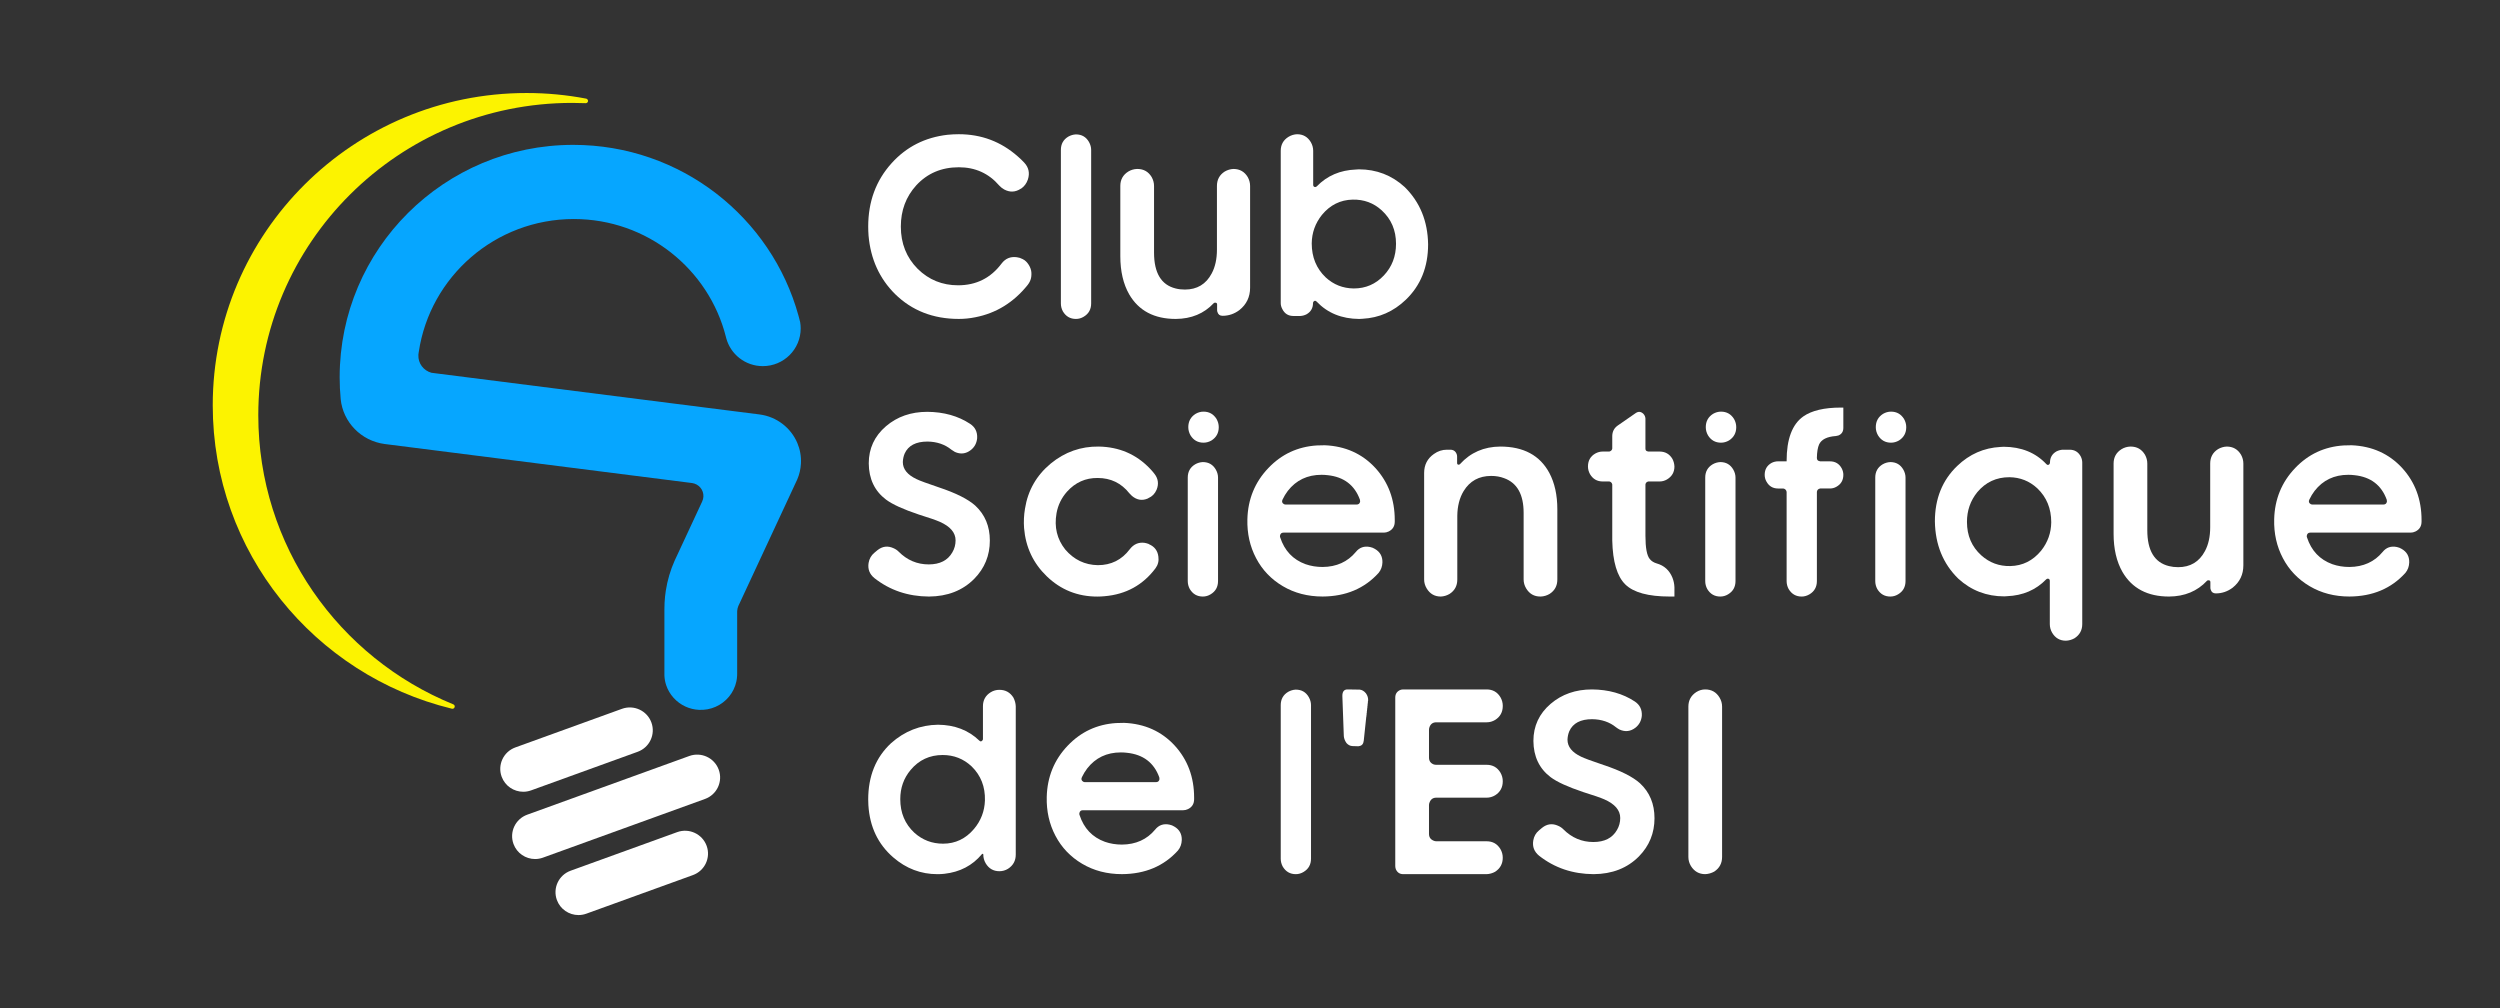 <svg width="992" height="400" viewBox="0 0 992 400" fill="none" xmlns="http://www.w3.org/2000/svg">
<rect x="0" y="0" width="992" height="400" fill="#333333" stroke="none"/>
<path d="M317.813 183.959C317.694 186.185 317.184 188.3 316.35 190.237L315.848 191.315L314.556 194.093L313.391 196.6L293.107 240.174L292.984 240.433L292.962 240.485C292.709 241.096 292.552 241.756 292.515 242.452C292.508 242.559 292.508 242.663 292.508 242.77V267.437H292.504C292.504 267.689 292.5 267.944 292.485 268.2C292.444 268.948 292.348 269.681 292.195 270.393C291.227 274.941 288.078 278.644 283.931 280.467C281.914 281.352 279.654 281.793 277.301 281.667C275.407 281.567 273.616 281.107 271.993 280.363C268.371 278.704 265.587 275.611 264.336 271.867C263.934 270.656 263.692 269.374 263.636 268.048V241.667C263.636 240.819 263.659 239.967 263.703 239.107C263.789 237.504 263.953 235.926 264.195 234.37C264.839 230.204 266.026 226.226 267.679 222.504L268.341 221.089L278.627 198.993L278.619 198.989C278.902 198.404 279.073 197.752 279.111 197.063C279.256 194.385 277.305 192.074 274.673 191.678L274.413 191.644H274.409L272.801 191.441L173.262 178.8L152.863 176.211L152.629 176.181C143.289 174.952 136.093 167.496 135.185 158.367C134.913 155.507 134.776 152.611 134.776 149.689C134.776 98.763 176.27 57.481 227.454 57.481C270.169 57.481 306.136 86.233 316.864 125.348C317.087 126.163 317.299 126.981 317.5 127.804C317.642 128.622 317.716 129.467 317.716 130.33C317.716 138.585 310.99 145.281 302.689 145.281C295.724 145.281 289.861 140.559 288.16 134.159C288.119 133.985 288.074 133.811 288.03 133.641C281.232 106.789 256.794 86.911 227.7 86.911C196.49 86.911 170.645 109.778 166.175 139.596C166.145 139.774 166.119 139.952 166.093 140.133C166.078 140.252 166.059 140.37 166.044 140.493C166.033 140.607 166.026 140.722 166.018 140.837C165.84 144.181 168.088 147.096 171.245 147.926L173.091 148.159L173.754 148.244L288.324 162.793L301.259 164.433L301.423 164.456C308.239 165.348 313.837 169.793 316.372 175.756C317.441 178.27 317.966 181.056 317.813 183.959Z" fill="#06A6FF"/>
<path d="M233.339 40.078C233.313 40.581 232.878 40.97 232.368 40.941C230.603 40.867 228.828 40.83 227.044 40.83C158.257 40.83 102.491 96.315 102.491 164.755C102.491 216.596 134.478 261.004 179.892 279.496C180.234 279.644 180.465 279.989 180.439 280.378C180.413 280.881 179.978 281.27 179.468 281.241C179.438 281.241 179.408 281.237 179.378 281.233C179.378 281.233 179.378 281.233 179.375 281.233C179.326 281.222 179.278 281.211 179.229 281.2C179.222 281.196 179.211 281.193 179.2 281.189C124.785 267.918 84.414 219.067 84.414 160.833C84.414 92.392 140.181 36.907 208.968 36.907C217.031 36.907 224.919 37.674 232.554 39.13C233 39.193 233.339 39.626 233.339 40.078Z" fill="#FCF300"/>
<path d="M207.624 314.17C203.902 314.17 200.403 311.881 199.055 308.2C197.332 303.492 199.774 298.285 204.505 296.574L246.788 281.263C251.52 279.548 256.753 281.978 258.473 286.685C260.197 291.392 257.755 296.6 253.023 298.311L210.74 313.622C209.713 313.996 208.659 314.17 207.624 314.17Z" fill="white"/>
<path d="M229.542 363.096C225.82 363.096 222.321 360.807 220.973 357.126C219.25 352.418 221.691 347.211 226.423 345.5L268.706 330.189C273.437 328.474 278.671 330.904 280.391 335.611C282.115 340.318 279.673 345.526 274.941 347.237L232.658 362.548C231.63 362.918 230.577 363.096 229.542 363.096Z" fill="white"/>
<path d="M212.326 340.863C208.603 340.863 205.104 338.574 203.757 334.892C202.033 330.185 204.475 324.978 209.206 323.267L273.508 299.981C278.24 298.267 283.473 300.696 285.193 305.404C286.917 310.111 284.475 315.318 279.743 317.029L215.442 340.315C214.414 340.685 213.361 340.863 212.326 340.863Z" fill="white"/>
<path d="M344.506 89.904C344.506 79.986 347.598 71.605 353.783 64.766C359.635 58.266 367.042 54.503 376.006 53.479C377.489 53.331 378.977 53.258 380.466 53.258C389.386 53.258 397.175 56.188 403.838 62.052C404.747 62.835 405.612 63.663 406.428 64.544C408.202 66.45 408.68 68.675 407.868 71.211C407.342 72.777 406.428 73.999 405.133 74.875H405.061C402.901 76.293 400.698 76.392 398.446 75.17C397.677 74.732 397.03 74.215 396.503 73.629C392.333 68.794 386.984 66.371 380.466 66.371C373.609 66.371 367.975 68.764 363.563 73.555C359.485 78.051 357.451 83.497 357.451 89.899C357.451 96.596 359.678 102.19 364.138 106.681C368.55 111.029 373.894 113.205 380.176 113.205C387.366 113.205 393.121 110.325 397.436 104.558C398.968 102.554 400.983 101.727 403.476 102.067C404.293 102.165 405.056 102.411 405.776 102.8C406.303 103.047 406.771 103.377 407.177 103.79C407.583 104.204 407.931 104.647 408.221 105.11C408.511 105.573 408.748 106.075 408.941 106.612C409.134 107.148 409.241 107.7 409.265 108.261C409.289 108.823 409.265 109.374 409.192 109.911C409.12 110.448 408.965 110.984 408.724 111.521C408.482 112.058 408.173 112.57 407.786 113.062C402.224 120.001 395.295 124.275 386.999 125.89C384.839 126.328 382.659 126.55 380.456 126.55C370.289 126.55 361.853 123.251 355.141 116.657C348.956 110.502 345.458 102.781 344.641 93.499C344.549 92.277 344.506 91.081 344.506 89.904Z" fill="white"/>
<path d="M426.926 53.331C429.226 53.331 430.956 54.331 432.106 56.335C432.681 57.359 432.971 58.413 432.971 59.487V120.395C432.971 122.739 431.99 124.502 430.023 125.673C429.062 126.259 428.032 126.555 426.931 126.555C424.674 126.555 422.949 125.555 421.751 123.551C421.224 122.571 420.958 121.522 420.958 120.4V59.487C420.958 57.143 421.939 55.385 423.906 54.208C424.863 53.676 425.872 53.381 426.926 53.331Z" fill="white"/>
<path d="M485.109 125.309C484.055 125.309 483.383 124.822 483.094 123.842C482.997 123.595 482.949 123.354 482.949 123.108V120.838C482.949 120.35 482.707 120.104 482.229 120.104C481.987 120.055 481.774 120.129 481.581 120.326C477.744 124.433 472.734 126.506 466.549 126.555C458.015 126.555 451.85 123.305 448.066 116.805C445.718 112.698 444.543 107.641 444.543 101.633V73.782C444.543 71.29 445.597 69.385 447.708 68.065C448.762 67.43 449.912 67.09 451.159 67.04H451.303C453.797 67.04 455.691 68.114 456.986 70.266C457.609 71.389 457.923 72.566 457.923 73.782V100.24C457.923 108.301 460.774 113.043 466.481 114.461C467.631 114.756 468.853 114.899 470.148 114.899C474.99 114.899 478.537 112.772 480.793 108.522C482.185 105.932 482.881 102.781 482.881 99.068V73.782C482.881 71.29 483.91 69.385 485.973 68.065C487.075 67.43 488.225 67.09 489.424 67.04C491.917 67.04 493.811 68.114 495.106 70.266C495.729 71.389 496.039 72.566 496.039 73.782V114.166C496.039 117.829 494.623 120.784 491.796 123.034C489.786 124.551 487.554 125.309 485.109 125.309Z" fill="white"/>
<path d="M521.001 120.252C521.001 122.256 520.136 123.743 518.411 124.723C517.643 125.112 516.826 125.334 515.966 125.383H513.231C511.216 125.383 509.752 124.477 508.844 122.67C508.414 121.887 508.196 121.079 508.196 120.252V59.856C508.196 57.414 509.225 55.557 511.289 54.287C512.342 53.651 513.468 53.312 514.671 53.263C517.068 53.263 518.889 54.311 520.136 56.414C520.759 57.487 521.073 58.64 521.073 59.861V73.349C521.073 73.885 521.334 74.181 521.866 74.23C522.156 74.181 522.368 74.082 522.513 73.934C526.587 69.734 531.767 67.508 538.048 67.267C538.43 67.218 538.817 67.193 539.198 67.193C546.2 67.193 552.264 69.537 557.396 74.23C563.436 80.193 566.529 87.767 566.673 96.95C566.673 105.942 563.726 113.269 557.826 118.937C552.936 123.63 547.205 126.146 540.638 126.486C540.208 126.535 539.773 126.56 539.343 126.56C532.39 126.511 526.756 124.216 522.441 119.671C522.011 119.233 521.6 119.233 521.218 119.671C521.069 119.858 521.001 120.055 521.001 120.252ZM553.941 96.724C553.941 91.352 552.047 86.93 548.259 83.458C545.045 80.528 541.209 79.11 536.749 79.208C531.859 79.307 527.78 81.336 524.524 85.29C521.885 88.614 520.542 92.376 520.494 96.576C520.494 102.047 522.339 106.543 526.031 110.064C529.148 112.944 532.864 114.412 537.179 114.461C541.875 114.461 545.847 112.752 549.08 109.33C552.322 105.908 553.941 101.707 553.941 96.724Z" fill="white"/>
<path d="M346.95 219.337L348.173 218.313C350.14 216.752 352.246 216.481 354.503 217.506C355.319 217.85 356.015 218.313 356.59 218.899C359.944 222.272 363.925 223.956 368.53 223.956C372.942 223.956 376.059 222.366 377.88 219.19C378.745 217.722 379.175 216.137 379.175 214.423C379.175 211.345 377.064 208.878 372.845 207.022C371.405 206.387 368.651 205.436 364.573 204.166C358.436 202.112 354.097 200.133 351.555 198.227C347.047 194.81 344.771 190.019 344.723 183.863C344.723 177.949 346.999 173.04 351.555 169.13C356.015 165.319 361.48 163.413 367.955 163.413C374.522 163.462 380.18 165.053 384.93 168.175C386.945 169.494 387.878 171.4 387.733 173.892C387.54 175.847 386.704 177.408 385.215 178.584C383.249 180.101 381.137 180.342 378.885 179.318C378.359 179.023 377.904 178.732 377.518 178.437C374.928 176.334 371.763 175.261 368.023 175.211C363.418 175.211 360.398 176.802 358.963 179.978C358.533 181.002 358.291 182.13 358.243 183.351C358.243 186.138 360.04 188.384 363.635 190.092C364.785 190.678 367.757 191.776 372.555 193.392C379.315 195.642 384.133 198.06 387.013 200.65C390.85 204.22 392.768 208.834 392.768 214.502C392.768 220.416 390.705 225.473 386.583 229.673C381.978 234.317 375.986 236.661 368.603 236.71C360.306 236.661 353.092 234.219 346.955 229.383C345.037 227.817 344.269 225.818 344.655 223.375C344.935 221.711 345.699 220.367 346.95 219.337Z" fill="white"/>
<path d="M406.718 201.822C407.868 194.593 411.275 188.63 416.933 183.937C422.543 179.343 428.897 177.097 435.991 177.196C444.094 177.344 450.854 180.249 456.271 185.917C456.894 186.552 457.469 187.212 457.996 187.896C459.576 189.851 459.89 192.003 458.928 194.347C458.257 195.913 457.179 197.011 455.691 197.646L455.474 197.794C453.222 198.774 451.11 198.429 449.144 196.77C448.757 196.43 448.424 196.085 448.138 195.745C444.925 191.688 440.731 189.664 435.551 189.664C430.758 189.615 426.704 191.422 423.398 195.086C421.19 197.577 419.803 200.438 419.228 203.664C418.267 209.135 419.422 213.926 422.678 218.028C426.129 222.085 430.444 224.158 435.623 224.257C440.895 224.257 445.118 222.154 448.283 217.954C449.815 215.95 451.758 215.098 454.111 215.388C454.686 215.487 455.237 215.634 455.763 215.827L455.981 215.974C458.141 216.905 459.363 218.54 459.648 220.884C459.89 222.592 459.503 224.134 458.498 225.503C453.512 232.145 446.8 235.839 438.358 236.572C437.353 236.671 436.368 236.72 435.411 236.72C427.597 236.72 420.905 234.031 415.343 228.659C409.975 223.479 406.974 217.102 406.351 209.528C406.167 206.978 406.283 204.412 406.718 201.822Z" fill="white"/>
<path d="M477.271 183.351C479.571 183.351 481.301 184.351 482.451 186.355C483.026 187.379 483.316 188.433 483.316 189.506V230.55C483.316 232.894 482.335 234.657 480.368 235.829C479.407 236.415 478.378 236.71 477.276 236.71C475.024 236.71 473.294 235.711 472.096 233.706C471.569 232.726 471.303 231.678 471.303 230.555V189.511C471.303 187.167 472.284 185.405 474.251 184.233C475.208 183.691 476.218 183.4 477.271 183.351ZM471.516 169.499C471.516 167.205 472.473 165.442 474.391 164.22C475.396 163.634 476.454 163.339 477.556 163.339C479.808 163.339 481.538 164.319 482.736 166.269C483.311 167.293 483.601 168.372 483.601 169.494C483.601 171.794 482.639 173.552 480.726 174.773C479.721 175.359 478.663 175.655 477.561 175.655C475.304 175.655 473.579 174.68 472.381 172.725C471.806 171.695 471.516 170.622 471.516 169.499Z" fill="white"/>
<path d="M494.961 206.072C495.154 198.109 497.933 191.314 503.306 185.695C508.529 180.224 514.932 177.24 522.509 176.753C523.562 176.703 524.615 176.679 525.674 176.679C533.825 177.024 540.513 180.027 545.741 185.695C550.873 191.314 553.439 198.203 553.439 206.362V206.948C553.439 208.805 552.622 210.124 550.994 210.907C550.37 211.203 549.747 211.346 549.124 211.346H509.278C508.51 211.346 508.056 211.739 507.911 212.517C507.863 212.813 507.887 213.054 507.983 213.251C509.709 218.53 513.067 222.071 518.053 223.878C520.165 224.611 522.417 224.976 524.813 224.976C530.327 224.927 534.714 222.947 537.976 219.037C539.416 217.23 541.31 216.57 543.658 217.058C544.378 217.205 545.002 217.452 545.528 217.791C547.592 218.963 548.597 220.746 548.549 223.144C548.5 224.754 547.998 226.148 547.036 227.32C541.426 233.524 534.019 236.651 524.813 236.7C518.918 236.7 513.651 235.331 509.027 232.594C504.398 229.856 500.866 226.153 498.421 221.489C495.971 216.836 494.821 211.69 494.961 206.072ZM510.211 200.207H538.261C539.078 200.207 539.556 199.818 539.701 199.035C539.701 198.789 539.677 198.547 539.629 198.301C537.517 192.486 533.25 189.236 526.828 188.551C526.012 188.453 525.2 188.403 524.383 188.403C518.773 188.403 514.313 190.531 511.003 194.78C510.187 195.854 509.491 197.006 508.916 198.227C508.534 199.01 508.723 199.621 509.491 200.059C509.733 200.163 509.969 200.207 510.211 200.207Z" fill="white"/>
<path d="M574.149 178.442H575.444C576.739 178.442 577.604 179.052 578.034 180.273C578.13 180.569 578.179 180.859 578.179 181.155V183.72C578.179 184.208 578.42 184.43 578.899 184.38C579.092 184.331 579.232 184.257 579.329 184.159C583.499 179.564 588.824 177.245 595.294 177.196C604.547 177.196 611.046 180.692 614.786 187.675C616.893 191.634 617.951 196.445 617.951 202.112V229.964C617.951 232.456 616.922 234.361 614.859 235.681C613.757 236.316 612.607 236.656 611.409 236.705H611.191C608.746 236.705 606.876 235.632 605.581 233.48C604.91 232.357 604.576 231.185 604.576 229.964V203.506C604.576 196.179 601.986 191.584 596.811 189.728C595.274 189.142 593.574 188.847 591.704 188.847C586.862 188.847 583.218 190.851 580.773 194.859C579.145 197.548 578.304 200.822 578.256 204.683V229.969C578.256 232.461 577.222 234.366 575.163 235.686C574.062 236.321 572.907 236.661 571.713 236.71C569.268 236.71 567.398 235.637 566.103 233.485C565.432 232.362 565.098 231.19 565.098 229.969V187.68C565.098 184.454 566.393 181.938 568.983 180.131C570.554 179.003 572.279 178.442 574.149 178.442Z" fill="white"/>
<path d="M635.931 179.175H638.594C639.265 178.978 639.647 178.589 639.744 178.003V172.946C639.792 171.237 640.488 169.893 641.831 168.913L649.021 163.93C650.075 163.196 651.085 163.27 652.041 164.151C652.568 164.688 652.858 165.323 652.906 166.057V178.003C652.906 178.639 653.196 179.003 653.771 179.101C653.868 179.101 653.964 179.126 654.056 179.175H658.516C660.768 179.175 662.474 180.155 663.624 182.105C664.102 183.036 664.368 184.036 664.416 185.109C664.416 187.359 663.43 189.068 661.469 190.24C660.555 190.777 659.574 191.048 658.521 191.048H654.061C653.389 191.195 653.008 191.584 652.911 192.22V212.596C652.911 217.387 653.486 220.465 654.636 221.829C655.308 222.661 656.24 223.247 657.439 223.587C660.362 224.419 662.425 226.3 663.624 229.23C664.102 230.451 664.368 231.722 664.416 233.042V236.705H662.546C654.061 236.705 648.185 235.105 644.924 231.904C641.662 228.703 639.937 222.903 639.744 214.497C639.744 213.862 639.744 213.251 639.744 212.665V192.215C639.599 191.58 639.217 191.191 638.594 191.043H635.931C633.723 191.043 632.046 190.068 630.896 188.113C630.37 187.138 630.104 186.133 630.104 185.109C630.104 182.814 631.06 181.101 632.979 179.978C633.94 179.441 634.921 179.175 635.931 179.175Z" fill="white"/>
<path d="M682.604 183.351C684.904 183.351 686.634 184.351 687.784 186.355C688.359 187.379 688.649 188.433 688.649 189.506V230.55C688.649 232.894 687.668 234.657 685.701 235.829C684.74 236.415 683.711 236.71 682.609 236.71C680.352 236.71 678.627 235.711 677.429 233.706C676.902 232.726 676.636 231.678 676.636 230.555V189.511C676.636 187.167 677.617 185.405 679.584 184.233C680.546 183.691 681.551 183.4 682.604 183.351ZM676.854 169.499C676.854 167.205 677.811 165.442 679.729 164.22C680.734 163.634 681.792 163.339 682.894 163.339C685.146 163.339 686.875 164.319 688.074 166.269C688.649 167.293 688.939 168.372 688.939 169.494C688.939 171.794 687.977 173.552 686.064 174.773C685.059 175.359 684 175.655 682.899 175.655C680.642 175.655 678.917 174.68 677.719 172.725C677.139 171.695 676.854 170.622 676.854 169.499Z" fill="white"/>
<path d="M700.226 188.408C700.226 186.256 701.159 184.671 703.029 183.642C703.845 183.253 704.681 183.056 705.546 183.056H708.929V182.908C708.929 174.261 711.132 168.372 715.544 165.245C718.897 162.901 723.86 161.729 730.431 161.729H731.436V169.79C731.436 171.257 730.789 172.257 729.494 172.794C729.156 172.892 728.822 172.966 728.489 173.015C724.942 173.261 722.71 174.384 721.801 176.388C721.275 177.609 720.985 179.367 720.936 181.667C720.936 182.45 721.294 182.888 722.014 182.987C722.111 183.036 722.183 183.061 722.231 183.061H726.116C728.228 183.061 729.784 183.991 730.794 185.848C731.224 186.68 731.441 187.532 731.441 188.413C731.441 190.565 730.509 192.151 728.639 193.175C727.87 193.613 727.03 193.835 726.121 193.835H722.236C721.468 193.983 721.038 194.421 720.941 195.155V230.555C720.941 232.899 719.96 234.662 717.994 235.834C716.989 236.42 715.955 236.715 714.901 236.715C712.645 236.715 710.92 235.716 709.721 233.711C709.195 232.731 708.929 231.683 708.929 230.56V195.159C708.784 194.426 708.354 193.987 707.634 193.84H705.546C703.435 193.84 701.879 192.884 700.869 190.984C700.439 190.191 700.226 189.339 700.226 188.408Z" fill="white"/>
<path d="M750.069 183.351C752.369 183.351 754.099 184.351 755.249 186.355C755.824 187.379 756.114 188.433 756.114 189.506V230.55C756.114 232.894 755.133 234.657 753.166 235.829C752.205 236.415 751.176 236.71 750.074 236.71C747.817 236.71 746.092 235.711 744.894 233.706C744.367 232.726 744.102 231.678 744.102 230.555V189.511C744.102 187.167 745.083 185.405 747.049 184.233C748.006 183.691 749.011 183.4 750.069 183.351ZM744.314 169.499C744.314 167.205 745.271 165.442 747.189 164.22C748.194 163.634 749.253 163.339 750.354 163.339C752.606 163.339 754.336 164.319 755.534 166.269C756.109 167.293 756.399 168.372 756.399 169.494C756.399 171.794 755.438 173.552 753.524 174.773C752.519 175.359 751.461 175.655 750.359 175.655C748.103 175.655 746.378 174.68 745.179 172.725C744.599 171.695 744.314 170.622 744.314 169.499Z" fill="white"/>
<path d="M813.432 183.573C813.432 181.569 814.297 180.081 816.022 179.102C816.838 178.713 817.65 178.491 818.467 178.442H821.202C823.216 178.442 824.7 179.348 825.661 181.155C826.043 181.938 826.237 182.745 826.237 183.573V247.632C826.237 250.075 825.202 251.956 823.144 253.275C822.091 253.861 820.96 254.181 819.762 254.231C817.365 254.231 815.543 253.177 814.296 251.079C813.673 250.006 813.364 248.853 813.364 247.632V230.481C813.364 229.944 813.098 229.649 812.571 229.6C812.282 229.649 812.069 229.747 811.924 229.895C807.846 234.095 802.671 236.321 796.389 236.567C796.007 236.617 795.645 236.641 795.311 236.641C788.261 236.641 782.173 234.297 777.041 229.605C771.001 223.691 767.909 216.117 767.764 206.884C767.764 197.892 770.711 190.565 776.611 184.897C781.501 180.205 787.232 177.688 793.799 177.349C794.229 177.299 794.664 177.275 795.094 177.275C802.096 177.324 807.73 179.619 811.996 184.164C812.426 184.602 812.832 184.602 813.219 184.164C813.359 183.962 813.432 183.765 813.432 183.573ZM780.492 207.096C780.492 212.517 782.386 216.944 786.174 220.362C789.436 223.292 793.267 224.71 797.679 224.611C802.569 224.513 806.643 222.484 809.904 218.53C812.542 215.206 813.886 211.444 813.934 207.244C813.934 201.773 812.088 197.277 808.397 193.756C805.28 190.875 801.588 189.408 797.322 189.359C792.142 189.359 787.899 191.338 784.589 195.297C781.854 198.671 780.492 202.605 780.492 207.096Z" fill="white"/>
<path d="M879.239 235.464C878.186 235.464 877.514 234.977 877.224 233.997C877.128 233.751 877.079 233.509 877.079 233.263V230.993C877.079 230.506 876.838 230.259 876.359 230.259C876.118 230.21 875.905 230.284 875.712 230.481C871.875 234.588 866.864 236.661 860.679 236.71C852.146 236.71 845.98 233.46 842.197 226.96C839.848 222.853 838.674 217.796 838.674 211.789V183.937C838.674 181.445 839.728 179.54 841.839 178.22C842.893 177.585 844.043 177.245 845.289 177.196H845.434C847.928 177.196 849.822 178.269 851.117 180.421C851.74 181.544 852.049 182.721 852.049 183.937V210.395C852.049 218.456 854.9 223.198 860.607 224.616C861.757 224.907 862.98 225.055 864.274 225.055C869.116 225.055 872.663 222.927 874.92 218.678C876.311 216.087 877.007 212.936 877.007 209.223V183.937C877.007 181.445 878.036 179.54 880.099 178.22C881.201 177.585 882.351 177.245 883.55 177.196C886.043 177.196 887.937 178.269 889.232 180.421C889.855 181.544 890.165 182.721 890.165 183.937V224.321C890.165 227.984 888.749 230.939 885.922 233.189C883.912 234.706 881.684 235.464 879.239 235.464Z" fill="white"/>
<path d="M902.394 206.072C902.588 198.109 905.366 191.314 910.739 185.695C915.963 180.224 922.365 177.24 929.942 176.753C930.995 176.703 932.049 176.679 933.107 176.679C941.259 177.024 947.946 180.027 953.174 185.695C958.306 191.314 960.872 198.203 960.872 206.362V206.948C960.872 208.805 960.055 210.124 958.427 210.907C957.804 211.203 957.18 211.346 956.557 211.346H916.712C915.944 211.346 915.489 211.739 915.344 212.517C915.296 212.813 915.32 213.054 915.417 213.251C917.142 218.53 920.5 222.071 925.487 223.878C927.598 224.611 929.85 224.976 932.247 224.976C937.76 224.927 942.148 222.947 945.409 219.037C946.849 217.23 948.743 216.57 951.092 217.058C951.812 217.205 952.435 217.452 952.962 217.791C955.025 218.963 956.03 220.746 955.982 223.144C955.934 224.754 955.431 226.148 954.469 227.32C948.859 233.524 941.452 236.651 932.247 236.7C926.352 236.7 921.085 235.331 916.461 232.594C911.831 229.856 908.299 226.153 905.854 221.489C903.404 216.836 902.254 211.69 902.394 206.072ZM917.644 200.207H945.694C946.511 200.207 946.989 199.818 947.134 199.035C947.134 198.789 947.11 198.547 947.062 198.301C944.95 192.486 940.684 189.236 934.262 188.551C933.445 188.453 932.633 188.403 931.817 188.403C926.207 188.403 921.747 190.531 918.437 194.78C917.62 195.854 916.924 197.006 916.349 198.227C915.968 199.01 916.156 199.621 916.924 200.059C917.166 200.163 917.403 200.207 917.644 200.207Z" fill="white"/>
<path d="M344.506 317.256C344.506 307.974 347.526 300.519 353.566 294.9C358.934 290.114 365.143 287.671 372.193 287.573C378.808 287.622 384.278 289.725 388.593 293.876C389.023 294.314 389.429 294.289 389.816 293.802C389.961 293.605 390.033 293.437 390.033 293.29V280.245C390.033 277.803 391.062 275.947 393.126 274.676C394.179 274.041 395.305 273.726 396.508 273.726H396.581C398.977 273.726 400.823 274.75 402.118 276.803C402.693 277.926 403.002 279.073 403.051 280.25V339.105C403.051 341.547 402.021 343.428 399.958 344.748C398.905 345.383 397.774 345.698 396.576 345.698C394.179 345.698 392.357 344.645 391.111 342.547C390.487 341.473 390.173 340.321 390.173 339.1C390.173 338.854 390.053 338.755 389.816 338.805C389.719 338.854 389.647 338.903 389.598 338.952C385.858 343.448 380.896 346.038 374.711 346.723C373.797 346.821 372.889 346.87 371.976 346.87C365.404 346.87 359.557 344.645 354.426 340.198C348.386 334.969 345.1 328.055 344.573 319.457C344.525 318.719 344.506 317.985 344.506 317.256ZM390.821 317.62C390.966 312.199 389.212 307.703 385.568 304.133C382.355 301.104 378.518 299.588 374.058 299.588C368.878 299.588 364.636 301.567 361.326 305.526C358.591 308.801 357.228 312.662 357.228 317.108C357.228 322.53 359.098 326.976 362.838 330.448C366.052 333.329 369.84 334.772 374.203 334.772C379.093 334.772 383.196 332.817 386.501 328.907C389.241 325.637 390.676 321.87 390.821 317.62Z" fill="white"/>
<path d="M415.348 316.227C415.542 308.264 418.32 301.469 423.693 295.85C428.917 290.38 435.319 287.395 442.896 286.908C443.949 286.859 445.007 286.834 446.061 286.834C454.212 287.179 460.9 290.183 466.128 295.85C471.26 301.469 473.826 308.358 473.826 316.517V317.103C473.826 318.96 473.009 320.28 471.381 321.063C470.757 321.358 470.134 321.501 469.511 321.501H429.661C428.892 321.501 428.438 321.895 428.293 322.673C428.245 322.968 428.269 323.209 428.366 323.406C430.091 328.685 433.449 332.226 438.436 334.033C440.547 334.767 442.799 335.131 445.196 335.131C450.709 335.082 455.097 333.102 458.358 329.192C459.798 327.385 461.692 326.725 464.041 327.213C464.761 327.361 465.384 327.607 465.911 327.947C467.974 329.119 468.979 330.901 468.931 333.299C468.882 334.91 468.38 336.303 467.418 337.475C461.808 343.68 454.401 346.806 445.196 346.856C439.296 346.856 434.034 345.487 429.409 342.749C424.78 340.011 421.248 336.308 418.803 331.645C416.353 326.991 415.203 321.845 415.348 316.227ZM430.593 310.362H458.643C459.46 310.362 459.938 309.973 460.083 309.19C460.083 308.949 460.059 308.703 460.011 308.456C457.899 302.641 453.633 299.396 447.211 298.706C446.394 298.608 445.582 298.559 444.766 298.559C439.156 298.559 434.696 300.686 431.391 304.936C430.574 306.009 429.878 307.161 429.303 308.383C428.917 309.166 429.11 309.776 429.878 310.214C430.115 310.318 430.352 310.362 430.593 310.362Z" fill="white"/>
<path d="M514.164 273.642C516.464 273.642 518.194 274.642 519.344 276.646C519.919 277.67 520.209 278.724 520.209 279.797V340.705C520.209 343.049 519.228 344.812 517.261 345.984C516.299 346.57 515.27 346.866 514.168 346.866C511.917 346.866 510.187 345.866 508.989 343.862C508.462 342.882 508.196 341.833 508.196 340.71V279.802C508.196 277.458 509.177 275.695 511.144 274.524C512.105 273.987 513.11 273.691 514.164 273.642Z" fill="white"/>
<path d="M533.226 292.113C532.984 285.47 532.796 280.191 532.651 276.281C532.603 274.425 533.323 273.519 534.811 273.568L539.556 273.642C540.464 273.741 541.281 274.228 542.001 275.109C542.673 276.04 542.958 277.04 542.866 278.113L542.794 278.187V278.261V278.335V278.409V278.483V278.556V278.63V278.704V278.778L542.721 278.852V278.926V278.995V279.069V279.142V279.216V279.29V279.364V279.438L542.649 279.512V279.586V279.659V279.733V279.807V279.881V279.955V280.029V280.103V280.177L542.576 280.25V280.324V280.398V280.472V280.546V280.62V280.694V280.767V280.841L542.504 280.915V280.989V281.063V281.137V281.211V281.284V281.358V281.432V281.506L542.431 281.58V281.654V281.728V281.802V281.875V281.949V282.023V282.097V282.171L542.359 282.245V282.319V282.392V282.466V282.54V282.614V282.688V282.762V282.836L542.286 282.909V282.983V283.057V283.131V283.205V283.279V283.353V283.427V283.5V283.574L542.214 283.648V283.722V283.796V283.87V283.944V284.017V284.091V284.165V284.239L542.141 284.313V284.387C541.615 289.222 541.276 292.403 541.136 293.915C540.991 295.186 540.392 295.895 539.339 296.042C539.194 296.092 539.073 296.116 538.981 296.116L536.609 296.042C535.744 295.993 534.98 295.604 534.308 294.87C533.68 293.994 533.318 293.093 533.226 292.113Z" fill="white"/>
<path d="M556.816 273.568H589.901C592.298 273.568 594.12 274.592 595.366 276.646C595.99 277.719 596.304 278.872 596.304 280.093C596.304 282.535 595.299 284.392 593.284 285.662C592.23 286.297 591.1 286.612 589.901 286.612H569.906C568.611 286.612 567.722 287.223 567.244 288.444C567.099 288.838 567.026 289.203 567.026 289.542V300.612C567.026 301.932 567.65 302.838 568.896 303.325C569.23 303.424 569.568 303.473 569.901 303.473H589.896C592.293 303.473 594.115 304.497 595.361 306.551C595.985 307.624 596.299 308.776 596.299 309.993C596.299 312.435 595.294 314.292 593.279 315.562C592.226 316.197 591.095 316.517 589.896 316.517H569.901C568.606 316.517 567.717 317.153 567.239 318.423C567.094 318.768 567.022 319.108 567.022 319.447V330.881C567.022 332.201 567.645 333.102 568.892 333.595C569.225 333.742 569.563 333.816 569.897 333.816H589.892C592.288 333.816 594.11 334.84 595.357 336.894C595.98 337.967 596.294 339.115 596.294 340.341C596.294 342.734 595.289 344.59 593.274 345.91C592.221 346.496 591.09 346.816 589.892 346.865H556.807C555.415 346.865 554.434 346.206 553.859 344.886C553.714 344.448 553.642 344.029 553.642 343.64V276.794C553.642 275.375 554.289 274.376 555.584 273.79C555.975 273.642 556.381 273.568 556.816 273.568Z" fill="white"/>
<path d="M610.684 329.493L611.906 328.468C613.873 326.908 615.98 326.637 618.236 327.661C619.053 328.006 619.749 328.468 620.324 329.054C623.677 332.428 627.659 334.112 632.264 334.112C636.675 334.112 639.792 332.521 641.614 329.345C642.479 327.878 642.909 326.292 642.909 324.578C642.909 321.501 640.797 319.034 636.579 317.177C635.139 316.542 632.385 315.592 628.306 314.321C622.17 312.268 617.83 310.288 615.289 308.383C610.78 304.965 608.505 300.174 608.456 294.019C608.456 288.104 610.732 283.195 615.289 279.285C619.749 275.474 625.214 273.568 631.689 273.568C638.256 273.617 643.914 275.208 648.664 278.335C650.679 279.654 651.611 281.56 651.471 284.052C651.278 286.007 650.437 287.568 648.954 288.745C646.987 290.261 644.875 290.503 642.624 289.478C642.097 289.188 641.638 288.892 641.256 288.597C638.666 286.494 635.501 285.421 631.761 285.372C627.156 285.372 624.136 286.962 622.701 290.133C622.271 291.158 622.029 292.285 621.981 293.506C621.981 296.293 623.779 298.539 627.374 300.248C628.524 300.834 631.495 301.932 636.294 303.547C643.054 305.797 647.871 308.215 650.751 310.805C654.588 314.37 656.506 318.989 656.506 324.657C656.506 330.571 654.443 335.628 650.321 339.829C645.716 344.472 639.724 346.816 632.341 346.865C624.044 346.816 616.83 344.374 610.694 339.538C608.775 337.972 608.007 335.973 608.393 333.531C608.669 331.866 609.437 330.522 610.684 329.493Z" fill="white"/>
<path d="M676.636 273.568C679.13 273.568 681.024 274.642 682.319 276.794C682.991 277.916 683.324 279.113 683.324 280.383V340.045C683.324 342.537 682.295 344.467 680.231 345.836C679.081 346.472 677.883 346.811 676.636 346.861C674.191 346.861 672.297 345.787 670.954 343.635C670.282 342.512 669.949 341.316 669.949 340.045V280.388C669.949 277.897 671.002 275.966 673.114 274.597C674.216 273.913 675.39 273.568 676.636 273.568Z" fill="white"/>
</svg>

